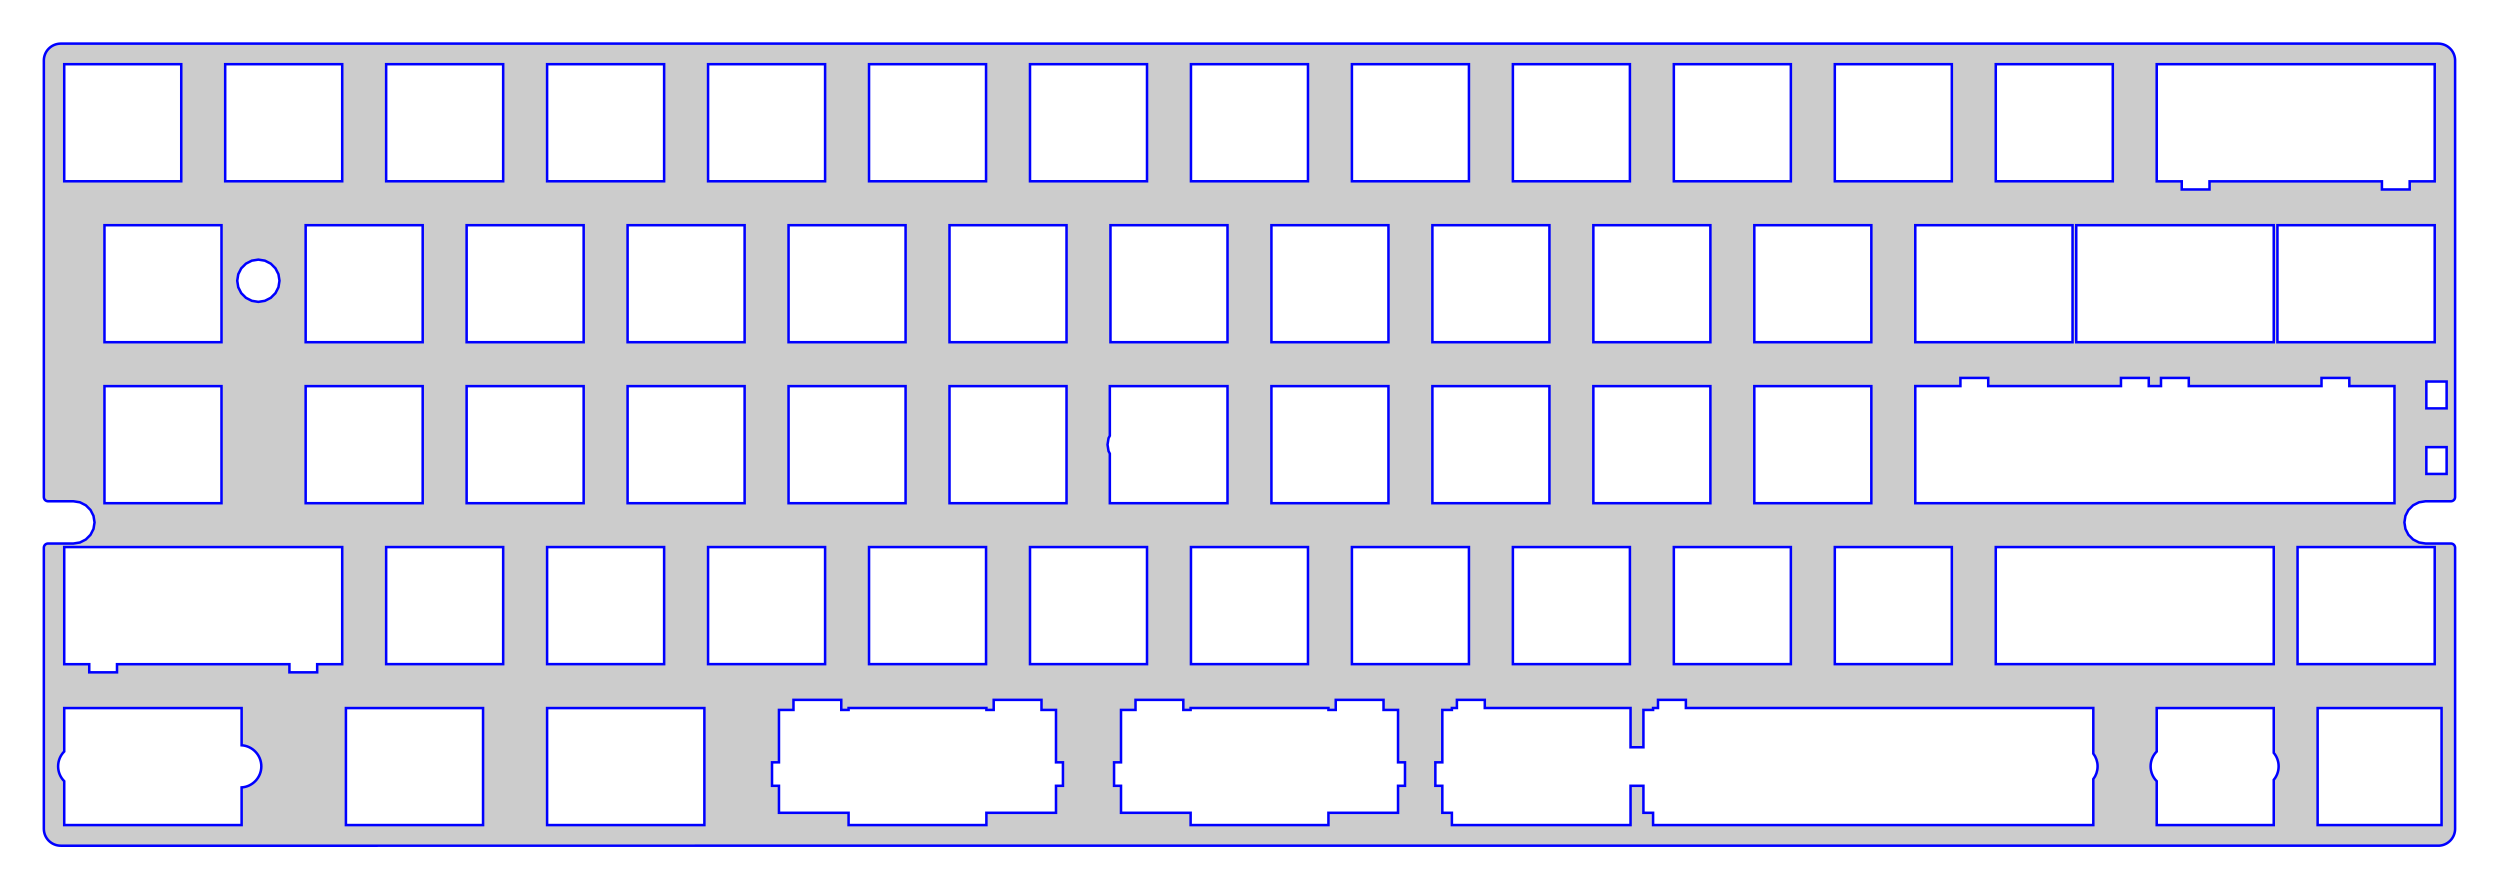 <?xml version="1.0" encoding="UTF-8" standalone="no"?>
<!DOCTYPE svg PUBLIC "-//W3C//DTD SVG 1.1//EN" "http://www.w3.org/Graphics/SVG/1.1/DTD/svg11.dtd">
<svg width="100%" height="100%" viewBox="0 0 1118 398" version="1.1" xmlns="http://www.w3.org/2000/svg" xmlns:xlink="http://www.w3.org/1999/xlink" xml:space="preserve" xmlns:serif="http://www.serif.com/" style="fill-rule:evenodd;clip-rule:evenodd;">
    <g transform="matrix(1.333,0,0,1.333,0,0)">
        <path id="マージ済み" d="M817.977,14.635L818.419,14.652L818.861,14.703L819.298,14.791L819.731,14.91L820.145,15.066L820.548,15.25L820.936,15.469L821.307,15.715L821.656,15.993L821.985,16.294L822.285,16.622L822.566,16.971L822.81,17.342L823.028,17.731L823.212,18.133L823.368,18.55L823.487,18.981L823.575,19.417L823.629,19.86L823.646,20.305L823.646,166.751C823.646,167.127 823.497,167.487 823.231,167.753C822.965,168.019 822.605,168.168 822.229,168.168C819.486,168.168 813.722,168.168 813.722,168.168L811.531,168.514L809.558,169.52L807.99,171.088L806.984,173.064L806.638,175.252L806.984,177.446L807.99,179.419L809.558,180.989L811.531,181.996L813.722,182.341L822.229,182.341C823.011,182.341 823.646,182.976 823.646,183.759C823.646,195.629 823.646,278.05 823.646,278.05L823.629,278.49L823.575,278.932L823.487,279.369L823.368,279.799L823.212,280.219L823.028,280.619L822.81,281.007L822.566,281.378L822.285,281.73L821.985,282.059L821.656,282.356L821.307,282.634L820.936,282.881L820.548,283.099L820.145,283.283L819.731,283.442L819.298,283.561L818.861,283.646L818.419,283.697L817.977,283.714L20.378,283.72L19.933,283.697L19.491,283.646L19.054,283.561L18.624,283.442L18.207,283.283L17.804,283.099L17.416,282.881L17.045,282.634L16.696,282.356L16.367,282.059L16.067,281.73L15.789,281.378L15.542,281.007L15.324,280.619L15.14,280.219L14.984,279.799L14.865,279.369L14.777,278.932L14.726,278.49L14.706,278.05L14.706,183.759C14.706,182.976 15.341,182.341 16.123,182.341C18.866,182.341 24.63,182.341 24.63,182.341L26.821,181.996L28.794,180.989L30.362,179.419L31.368,177.446L31.717,175.255L31.368,173.064L30.362,171.088L28.794,169.52L26.821,168.514L24.633,168.168L16.123,168.168C15.748,168.168 15.387,168.019 15.121,167.753C14.855,167.487 14.706,167.127 14.706,166.751C14.706,151.613 14.709,20.305 14.709,20.305L14.726,19.86L14.777,19.417L14.865,18.981L14.984,18.55L15.14,18.133L15.324,17.731L15.542,17.342L15.789,16.971L16.067,16.622L16.367,16.294L16.696,15.993L17.045,15.715L17.416,15.469L17.804,15.25L18.207,15.066L18.624,14.91L19.054,14.791L19.491,14.703L19.933,14.652L20.378,14.632L817.977,14.635ZM777.528,237.546L777.528,276.806L819.104,276.806L819.104,237.546L777.528,237.546ZM702.269,252.817L702.269,237.516L565.583,237.516L565.583,234.794L556.231,234.794L556.231,237.516L554.581,237.516L554.581,238.164L551.341,238.164L551.341,250.705L547.019,250.705L547.019,237.516L498.121,237.516L498.121,234.794L488.764,234.794L488.764,237.516L487.083,237.516L487.083,238.164L483.877,238.164L483.877,255.756L481.538,255.756L481.538,263.614L483.877,263.614L483.877,272.678L487.083,272.678L487.083,276.803L547.019,276.803L547.019,263.614L551.341,263.614L551.341,272.678L554.581,272.678L554.581,276.803L702.269,276.803L702.269,261.377C703.173,260.188 703.709,258.704 703.709,257.097C703.709,255.489 703.173,254.006 702.269,252.817ZM266.199,234.794L266.199,238.164L261.33,238.164L261.33,255.756L258.999,255.756L258.999,263.614L261.33,263.614L261.33,272.678L284.685,272.678L284.685,276.803L330.918,276.803L330.918,272.678L354.27,272.678L354.27,263.614L356.601,263.614L356.601,255.756L354.27,255.756L354.27,238.164L349.404,238.164L349.404,234.794L333.37,234.794L333.37,238.164L330.918,238.164L330.918,237.516L284.685,237.516L284.685,238.164L282.232,238.164L282.232,234.794L266.199,234.794ZM380.948,234.794L380.948,238.164L376.079,238.164L376.079,255.756L373.748,255.756L373.748,263.614L376.079,263.614L376.079,272.678L399.434,272.678L399.434,276.803L445.667,276.803L445.667,272.678L469.019,272.678L469.019,263.614L471.351,263.614L471.351,255.756L469.019,255.756L469.019,238.164L464.151,238.164L464.151,234.794L448.12,234.794L448.12,238.164L445.667,238.164L445.667,237.516L399.434,237.516L399.434,238.164L396.982,238.164L396.982,234.794L380.948,234.794ZM116.048,237.543L116.048,276.803L162.057,276.803L162.057,237.543L116.048,237.543ZM183.543,237.543L183.543,276.803L236.307,276.803L236.307,237.543L183.543,237.543ZM81.057,250.025L81.057,237.543L21.546,237.543L21.546,252.113C20.279,253.394 19.496,255.154 19.496,257.096C19.496,259.038 20.279,260.799 21.546,262.079L21.546,276.803L81.057,276.803L81.057,264.167C84.747,263.923 87.67,260.848 87.67,257.096C87.67,253.344 84.747,250.269 81.057,250.025ZM762.803,252.564L762.803,237.543L723.543,237.543L723.543,252.117C722.278,253.397 721.496,255.157 721.496,257.097C721.496,259.037 722.278,260.797 723.543,262.077L723.543,276.803L762.803,276.803L762.803,261.628C763.827,260.399 764.443,258.819 764.443,257.096C764.443,255.373 763.827,253.793 762.803,252.564ZM21.546,183.543L21.546,222.831L29.941,222.831L29.941,225.553L39.253,225.553L39.253,222.831L97.096,222.831L97.096,225.553L106.408,225.553L106.408,222.831L114.806,222.831L114.806,183.543L21.546,183.543ZM669.546,183.543L669.546,222.803L762.803,222.803L762.803,183.543L669.546,183.543ZM507.546,183.543L507.546,222.803L546.806,222.803L546.806,183.543L507.546,183.543ZM453.543,183.543L453.543,222.803L492.803,222.803L492.803,183.543L453.543,183.543ZM399.546,183.543L399.546,222.803L438.806,222.803L438.806,183.543L399.546,183.543ZM345.546,183.543L345.546,222.803L384.806,222.803L384.806,183.543L345.546,183.543ZM291.546,183.543L291.546,222.803L330.806,222.803L330.806,183.543L291.546,183.543ZM237.546,183.543L237.546,222.803L276.806,222.803L276.806,183.543L237.546,183.543ZM183.543,183.543L183.543,222.803L222.803,222.803L222.803,183.543L183.543,183.543ZM129.546,183.543L129.546,222.803L168.806,222.803L168.806,183.543L129.546,183.543ZM615.546,183.543L615.546,222.803L654.806,222.803L654.806,183.543L615.546,183.543ZM770.794,183.543L770.794,222.803L816.803,222.803L816.803,183.543L770.794,183.543ZM561.543,183.543L561.543,222.803L600.803,222.803L600.803,183.543L561.543,183.543ZM35.048,129.546L35.048,168.806L74.307,168.806L74.307,129.546L35.048,129.546ZM102.543,129.546L102.543,168.806L141.803,168.806L141.803,129.546L102.543,129.546ZM588.543,129.546L588.543,168.806L627.803,168.806L627.803,129.546L588.543,129.546ZM534.546,129.546L534.546,168.806L573.806,168.806L573.806,129.546L534.546,129.546ZM657.688,126.794L657.688,129.519L642.546,129.519L642.546,168.806L803.305,168.806L803.305,129.519L788.159,129.519L788.159,126.794L778.83,126.794L778.83,129.519L734.302,129.519L734.302,126.794L724.975,126.794L724.975,129.519L720.873,129.519L720.873,126.794L711.546,126.794L711.546,129.519L667.018,129.519L667.018,126.794L657.688,126.794ZM318.543,129.546L318.543,168.806L357.803,168.806L357.803,129.546L318.543,129.546ZM372.329,129.546L372.329,146.175L371.895,147.008L371.557,149.179L371.895,151.341L372.329,152.179L372.329,168.806L411.806,168.806L411.806,129.546L372.329,129.546ZM210.546,129.546L210.546,168.806L249.806,168.806L249.806,129.546L210.546,129.546ZM156.546,129.546L156.546,168.806L195.806,168.806L195.806,129.546L156.546,129.546ZM426.543,129.546L426.543,168.806L465.803,168.806L465.803,129.546L426.543,129.546ZM264.546,129.546L264.546,168.806L303.806,168.806L303.806,129.546L264.546,129.546ZM480.546,129.546L480.546,168.806L519.806,168.806L519.806,129.546L480.546,129.546ZM820.803,150L814,150L814,159L820.803,159L820.803,150ZM820.803,128L814,128L814,137L820.803,137L820.803,128ZM264.546,75.543L264.546,114.803L303.806,114.803L303.806,75.543L264.546,75.543ZM696.543,75.543L696.543,114.803L762.803,114.803L762.803,75.543L696.543,75.543ZM210.546,75.543L210.546,114.803L249.806,114.803L249.806,75.543L210.546,75.543ZM156.546,75.543L156.546,114.803L195.806,114.803L195.806,75.543L156.546,75.543ZM102.543,75.543L102.543,114.803L141.803,114.803L141.803,75.543L102.543,75.543ZM426.543,75.543L426.543,114.803L465.803,114.803L465.803,75.543L426.543,75.543ZM318.543,75.543L318.543,114.803L357.803,114.803L357.803,75.543L318.543,75.543ZM534.546,75.543L534.546,114.803L573.806,114.803L573.806,75.543L534.546,75.543ZM480.546,75.543L480.546,114.803L519.806,114.803L519.806,75.543L480.546,75.543ZM588.543,75.543L588.543,114.803L627.803,114.803L627.803,75.543L588.543,75.543ZM35.048,75.543L35.048,114.803L74.307,114.803L74.307,75.543L35.048,75.543ZM642.546,75.543L642.546,114.803L695.307,114.803L695.307,75.543L642.546,75.543ZM764.045,75.543L764.045,114.803L816.803,114.803L816.803,75.543L764.045,75.543ZM372.546,75.543L372.546,114.803L411.806,114.803L411.806,75.543L372.546,75.543ZM84.482,87.443L82.509,88.449L80.938,90.016L79.934,91.992L79.588,94.185L79.934,96.37L80.938,98.346L82.509,99.913L84.482,100.919L86.676,101.271L88.865,100.919L90.841,99.913L92.404,98.346L93.416,96.37L93.762,94.185L93.416,91.992L92.404,90.016L90.841,88.449L88.865,87.443L86.676,87.097L84.482,87.443ZM723.543,21.543L723.543,60.831L731.938,60.831L731.938,63.553L741.25,63.553L741.25,60.831L799.096,60.831L799.096,63.553L808.408,63.553L808.408,60.831L816.803,60.831L816.803,21.543L723.543,21.543ZM615.546,21.543L615.546,60.803L654.806,60.803L654.806,21.543L615.546,21.543ZM561.543,21.543L561.543,60.803L600.803,60.803L600.803,21.543L561.543,21.543ZM75.546,21.543L75.546,60.803L114.806,60.803L114.806,21.543L75.546,21.543ZM129.546,21.543L129.546,60.803L168.806,60.803L168.806,21.543L129.546,21.543ZM183.543,21.543L183.543,60.803L222.803,60.803L222.803,21.543L183.543,21.543ZM21.546,21.543L21.546,60.803L60.806,60.803L60.806,21.543L21.546,21.543ZM507.546,21.543L507.546,60.803L546.806,60.803L546.806,21.543L507.546,21.543ZM669.546,21.543L669.546,60.803L708.806,60.803L708.806,21.543L669.546,21.543ZM399.546,21.543L399.546,60.803L438.806,60.803L438.806,21.543L399.546,21.543ZM345.546,21.543L345.546,60.803L384.806,60.803L384.806,21.543L345.546,21.543ZM291.546,21.543L291.546,60.803L330.806,60.803L330.806,21.543L291.546,21.543ZM453.543,21.543L453.543,60.803L492.803,60.803L492.803,21.543L453.543,21.543ZM237.546,21.543L237.546,60.803L276.806,60.803L276.806,21.543L237.546,21.543Z" style="fill:rgb(204,204,204);fill-rule:nonzero;stroke:rgb(0,0,255);stroke-width:0.85px;"/>
    </g>
</svg>
